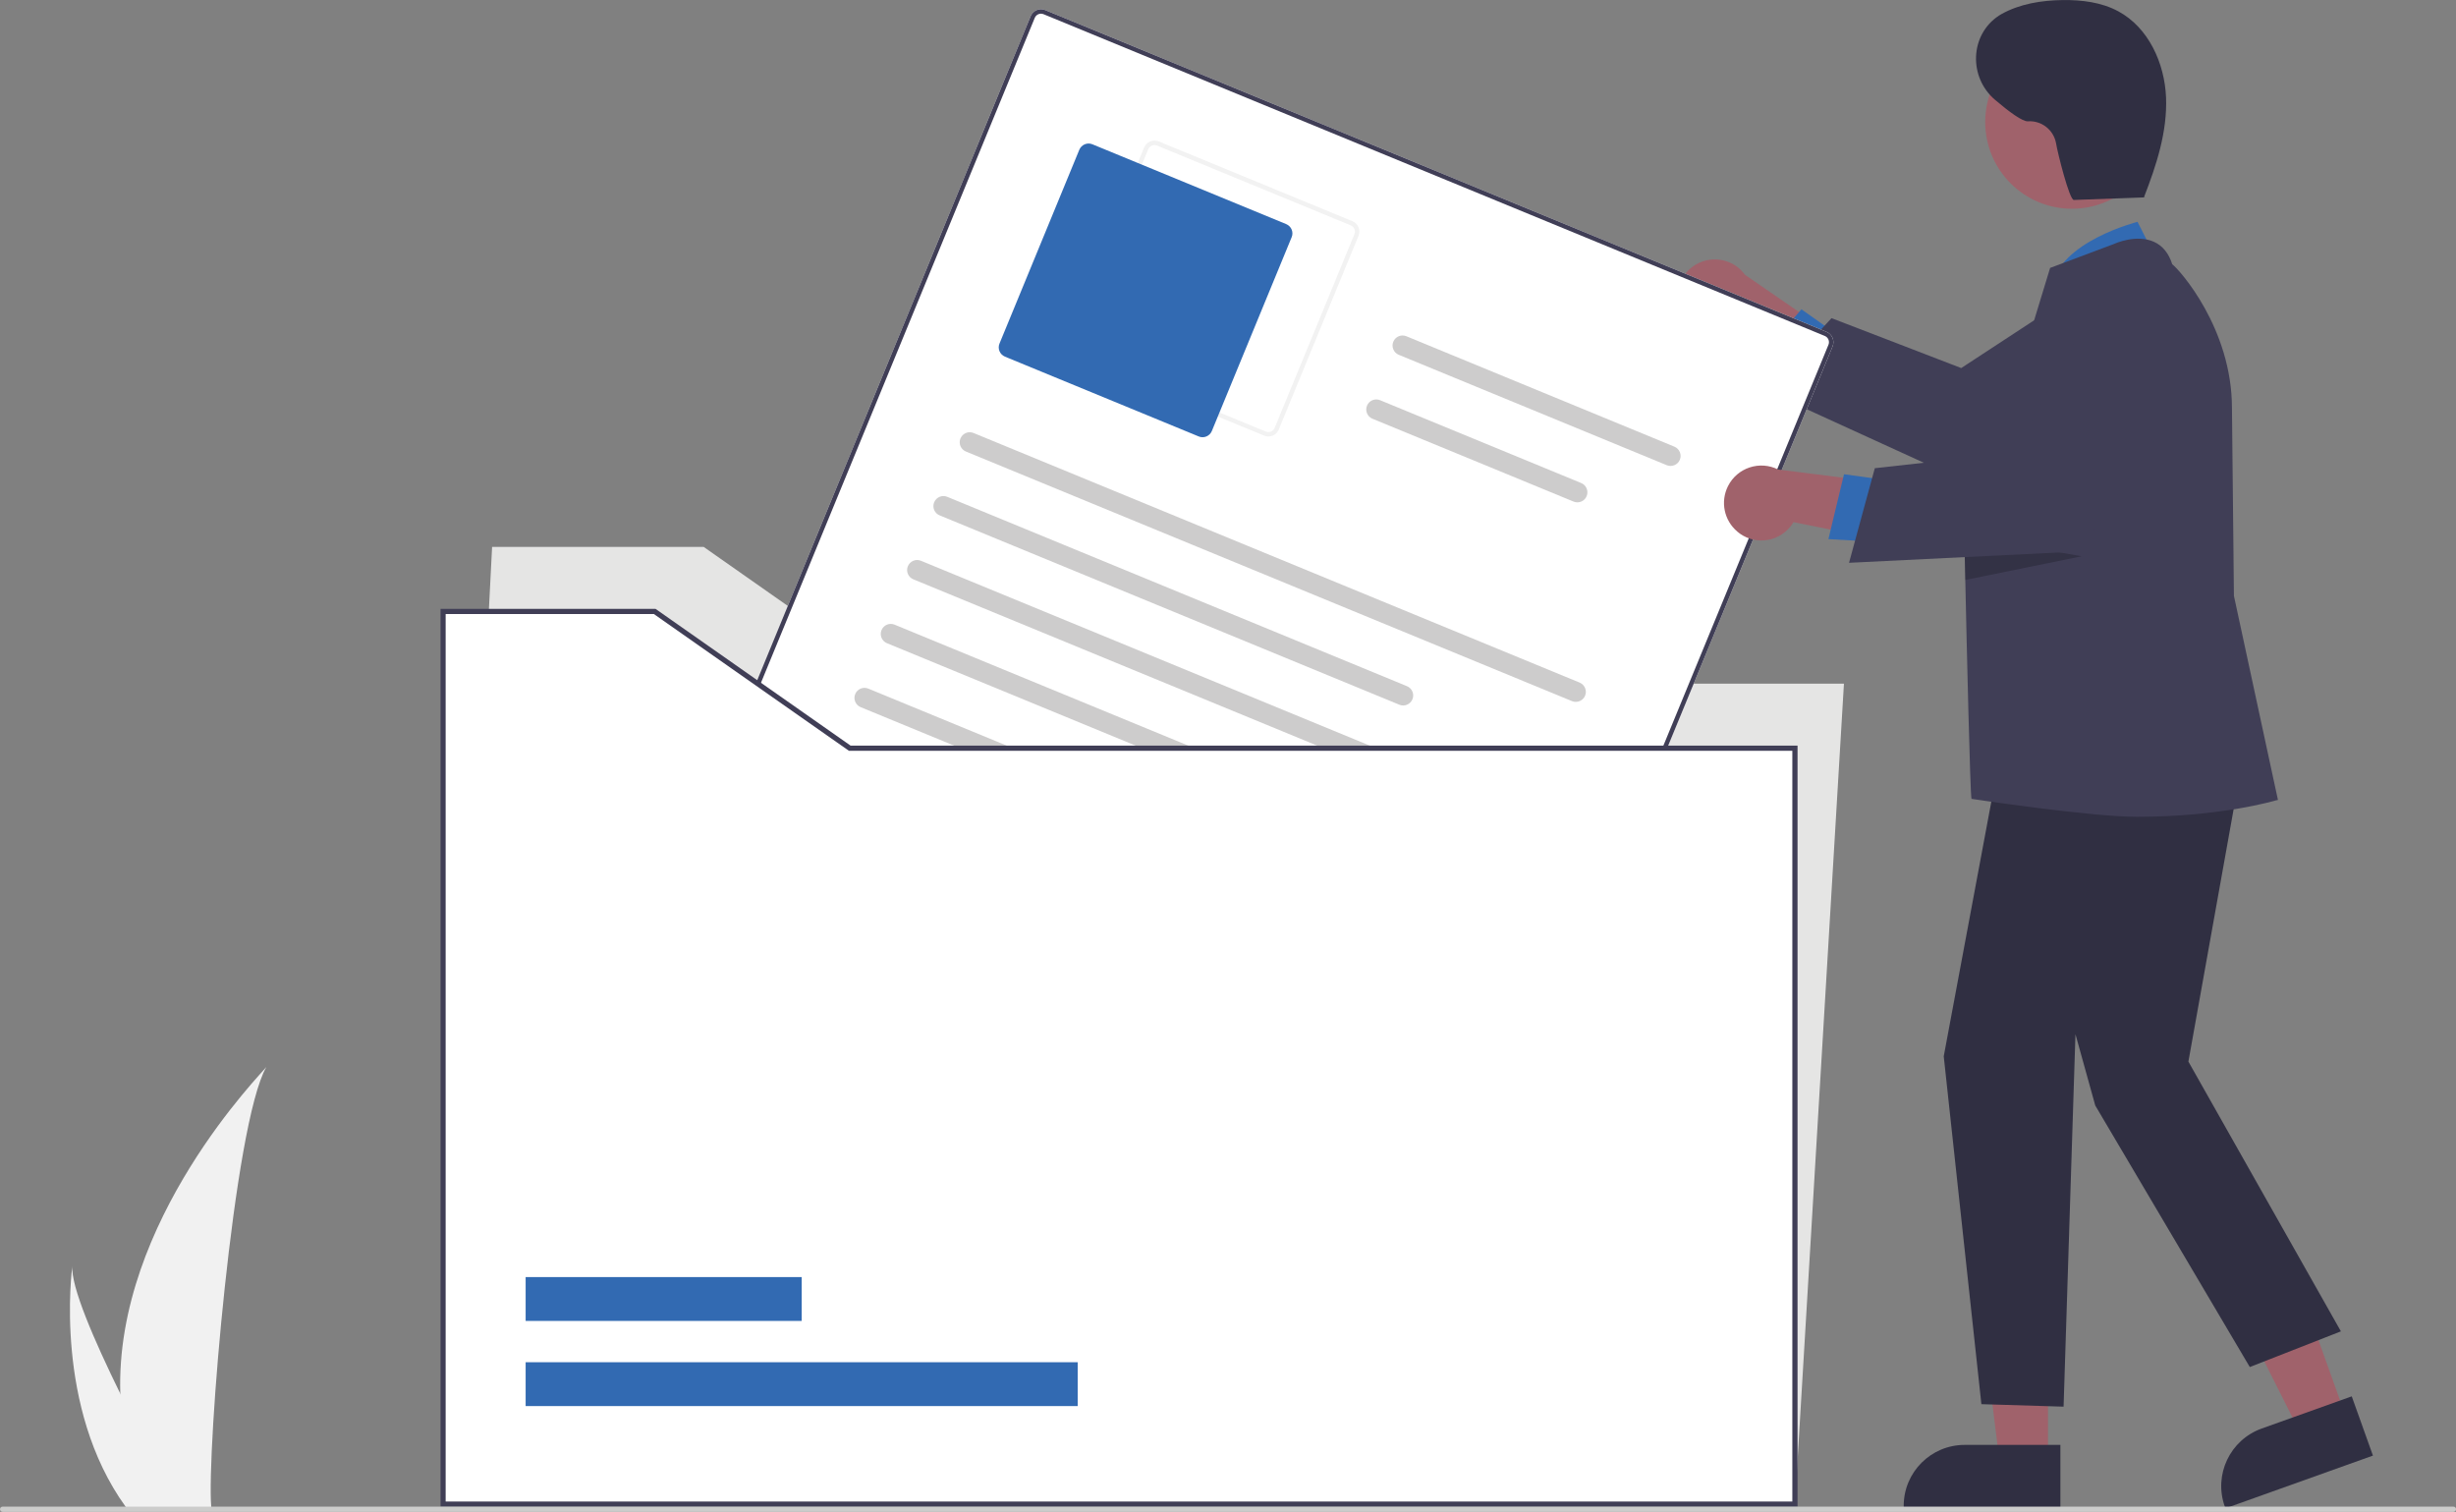 <?xml version="1.0" encoding="UTF-8"?><svg id="Ebene_2" xmlns="http://www.w3.org/2000/svg" viewBox="0 0 424.02 261"><rect x="0" y="0" width="424.02" height="261" fill="#808080" stroke="none"/><defs><style>.cls-1{fill:#403e56;}.cls-2{fill:#fff;}.cls-3{fill:#010101;isolation:isolate;opacity:.2;}.cls-4{fill:#326ab2;}.cls-5{fill:#cdcccc;}.cls-6{fill:#a0626b;}.cls-7{fill:#e5e5e4;}.cls-8{fill:#302f42;}.cls-9{fill:#cccccb;}.cls-10{fill:#f1f1f1;}.cls-11{fill:#f2f2f2;}</style></defs><g id="Ebene_1-2"><path id="a163713d-a7fc-4807-a77b-111ad75719e9-1157" class="cls-10" d="m20.77,240.62c.18,6.62,1.29,13.19,3.3,19.5.04.15.09.29.14.44h12.3c-.01-.13-.03-.28-.04-.44-.82-9.43,3.86-66.12,9.52-75.93-.5.8-26.17,26.48-25.22,56.43Z"/><path id="a1d5a274-7181-45f3-aae5-db776f20014a-1158" class="cls-10" d="m21.69,260.12c.1.15.21.29.32.44h9.23c-.07-.12-.15-.27-.24-.44-1.52-2.75-6.04-10.98-10.22-19.5-4.5-9.16-8.63-18.67-8.28-22.11-.11.78-3.22,24.44,9.2,41.62Z"/><path class="cls-6" d="m290.08,53.7c1.33,3.29,5.07,4.88,8.36,3.55.35-.14.69-.31,1.01-.52l17.81,14.28,1.1-11.81-17.08-11.75c-2.09-2.89-6.13-3.53-9.02-1.44-2.42,1.75-3.32,4.93-2.18,7.69Z"/><polygon class="cls-4" points="317.66 58.1 311.01 53.4 303.47 62.11 312.24 67.31 317.66 58.1"/><path class="cls-1" d="m316.2,54.92l22.4,8.62,21.56-14.12c5.07-3.32,11.86-1.9,15.18,3.17,2.73,4.16,2.31,9.64-1.02,13.34l-.19.21-33.16,17.78-36.22-16.55,11.46-12.45Z"/><polygon class="cls-7" points="309.89 259.67 76.5 259.67 84.96 94.42 121.49 94.42 155.16 118.03 318.35 118.03 309.89 259.67"/><path class="cls-2" d="m252.76,209.27l-134.89-55.55c-.98-.41-1.45-1.53-1.05-2.51L177.94,2.79c.41-.98,1.53-1.45,2.51-1.05l134.89,55.55c.98.41,1.45,1.53,1.05,2.51l-61.12,148.42c-.41.98-1.53,1.45-2.51,1.05Z"/><path class="cls-1" d="m252.76,209.27l-134.89-55.55c-.98-.41-1.45-1.53-1.05-2.51L177.94,2.79c.41-.98,1.53-1.45,2.51-1.05l134.89,55.55c.98.41,1.45,1.53,1.05,2.51l-61.12,148.42c-.41.98-1.53,1.45-2.51,1.05ZM180.16,2.45c-.59-.24-1.26.04-1.51.63l-61.12,148.42c-.24.59.04,1.26.63,1.51l134.89,55.55c.59.24,1.26-.04,1.51-.63l61.12-148.42c.24-.59-.04-1.26-.63-1.51L180.16,2.45Z"/><path class="cls-11" d="m218.26,75.21l-33.46-13.78c-.98-.41-1.45-1.53-1.05-2.51l13.78-33.46c.41-.98,1.53-1.45,2.51-1.05l33.46,13.78c.98.41,1.45,1.53,1.05,2.51l-13.78,33.46c-.41.98-1.53,1.45-2.51,1.05Zm-18.51-50.08c-.59-.24-1.26.04-1.51.63l-13.78,33.46c-.24.59.04,1.26.63,1.51l33.46,13.78c.59.24,1.26-.04,1.51-.63l13.78-33.46c.24-.59-.04-1.26-.63-1.51l-33.46-13.78Z"/><path class="cls-4" d="m206.96,75.35l-33.46-13.78c-.88-.37-1.31-1.38-.94-2.26l13.78-33.46c.37-.88,1.38-1.31,2.26-.94l33.46,13.78c.88.37,1.31,1.38.94,2.26l-13.78,33.46c-.37.88-1.38,1.31-2.26.94Z"/><path class="cls-5" d="m271.4,121.04l-104.64-43.09c-.88-.36-1.31-1.38-.94-2.26s1.38-1.31,2.26-.94h0l104.64,43.09c.88.37,1.31,1.38.94,2.26-.36.88-1.38,1.3-2.26.94h0Z"/><path class="cls-5" d="m241.59,121.66l-79.37-32.69c-.88-.36-1.31-1.38-.94-2.26s1.38-1.31,2.26-.94h0l79.37,32.69c.88.36,1.31,1.38.94,2.26-.36.88-1.38,1.31-2.26.94Z"/><path class="cls-5" d="m287.76,80.31l-46.27-19.06c-.88-.36-1.31-1.38-.94-2.26.36-.88,1.38-1.31,2.26-.94h0l46.27,19.06c.88.37,1.31,1.38.94,2.26-.36.88-1.38,1.3-2.26.94h0Z"/><path class="cls-5" d="m271.67,86.59l-34.72-14.3c-.88-.36-1.31-1.38-.94-2.26.36-.88,1.38-1.31,2.26-.94l34.72,14.3c.88.36,1.31,1.38.94,2.26-.36.88-1.38,1.31-2.26.94h0Z"/><path class="cls-5" d="m262.32,143.1l-104.64-43.09c-.88-.36-1.31-1.38-.94-2.26s1.38-1.31,2.26-.94h0l104.64,43.09c.88.37,1.31,1.38.94,2.26-.36.88-1.38,1.3-2.26.94h0Z"/><path class="cls-5" d="m232.5,143.73l-79.37-32.69c-.88-.36-1.31-1.38-.94-2.26s1.38-1.31,2.26-.94h0l79.37,32.69c.88.36,1.31,1.38.94,2.26-.36.88-1.38,1.31-2.26.94h0Z"/><path class="cls-5" d="m253.23,165.17l-104.64-43.09c-.88-.36-1.31-1.38-.94-2.26s1.38-1.31,2.26-.94l104.64,43.09c.88.36,1.31,1.38.94,2.26-.36.88-1.38,1.31-2.26.94Z"/><path class="cls-5" d="m248.68,176.2l-104.64-43.09c-.88-.36-1.31-1.38-.94-2.26s1.38-1.31,2.26-.94l104.64,43.09c.88.36,1.31,1.38.94,2.26-.36.88-1.38,1.31-2.26.94h0Z"/><path class="cls-4" d="m197.64,175.38c2.09.11,4.19.05,6.28-.19,1.88-.22,3.83-.52,5.48-1.51,1.44-.82,2.41-2.28,2.59-3.94.15-1.59-.75-3.09-2.22-3.71-1.48-.62-3.18-.38-4.43.62-1.33,1.15-2.06,2.85-1.98,4.61.09,3.57,2.91,7.09,6.04,8.57,3.53,1.67,8.35.25,9.25-3.86.19-.86-.98-1.15-1.46-.6-1.44,1.59-1.32,4.05.27,5.49,1.46,1.32,3.67,1.35,5.15.06l-1.31-.54c.78,3.25,3.23,5.84,6.43,6.79.78.23,1.58.36,2.39.36.99,0,2,.5,2.94.8l6.79,2.21c1,.33,1.63-1.19.63-1.52l-6.15-2c-1.02-.33-2.05-.68-3.07-1-.73-.23-1.54-.11-2.31-.24-2.93-.55-5.27-2.75-6.02-5.63-.07-.45-.5-.76-.95-.69-.13.02-.25.07-.36.15-.9.86-2.32.82-3.18-.08-.85-.89-.82-2.29.05-3.15l-1.46-.6c-.58,2.65-3.82,3.65-6.15,2.88-2.61-.86-4.85-3.36-5.63-5.97-.42-1.27-.29-2.66.35-3.83.58-1.09,1.79-1.68,3.01-1.47,1.1.16,1.88,1.15,1.76,2.26-.18,1.21-.95,2.26-2.05,2.79-1.47.79-3.23.98-4.86,1.16-1.86.2-3.73.26-5.6.16-1.05-.05-1.26,1.58-.2,1.63h0Z"/><polygon class="cls-2" points="309.89 129.16 309.89 259.67 76.5 259.67 76.5 105.56 113.02 105.56 146.7 129.16 309.89 129.16"/><rect class="cls-4" x="90.75" y="235.17" width="95.31" height="7.57"/><rect class="cls-4" x="90.75" y="220.47" width="47.66" height="7.57"/><path class="cls-1" d="m310.33,260.11H76.06V105.11h37.11l33.68,23.61h163.49v131.39Zm-233.39-.89h232.5v-129.61h-162.88l-33.68-23.61h-35.94v153.22Z"/><polygon class="cls-6" points="404.93 244.36 397.03 247.18 382.39 218.06 394.04 213.9 404.93 244.36"/><path class="cls-8" d="m384.22,260.39l-.12-.32c-1.95-5.47.9-11.49,6.37-13.45l15.55-5.56,3.66,10.23-25.46,9.1Z"/><polygon class="cls-6" points="353.58 252.17 345.19 252.17 341.2 219.82 353.58 219.82 353.58 252.17"/><path class="cls-8" d="m355.71,260.3h-27.04v-.34c0-5.81,4.71-10.52,10.53-10.52h16.52s0,10.87,0,10.87Z"/><path class="cls-4" d="m372.69,45.51l-3.65-7.21s-13.59,3.4-14.82,11.28l18.47-4.07Z"/><polygon class="cls-8" points="387.74 127.92 377.82 183.27 404.15 229.84 388.42 236 361.74 190.85 358.32 178.54 356.27 242.84 342.08 242.41 335.58 182.36 346.01 126.55 387.74 127.92"/><path class="cls-1" d="m385.68,102.91l-.34-32.46c0-13.76-9.05-23.89-10.31-24.83-.59-1.88-1.65-3.19-3.15-3.87-3.02-1.37-6.71.27-6.86.35l-11.07,4.15-.05.15c-.12.35-11.29,37.01-14.09,46.21-.4,1.32-.63,2.08-.63,2.08,0,0,.04,2.13.12,5.44.25,11.38.83,36.72,1.07,37.78,0,0,20.45,3.1,28.55,3.1,14.57,0,23.82-2.79,24.03-2.84l.33-.07-7.59-35.19Z"/><circle class="cls-6" cx="357.71" cy="21.07" r="14.97"/><path class="cls-3" d="m359.37,96.04l-20.08,4.08c-.08-3.31-.12-5.44-.12-5.44,0,0,.23-.76.63-2.08l19.57,3.43Z"/><path class="cls-6" d="m299.92,91.76c2.69,2.31,6.75,2,9.06-.7.25-.29.47-.6.66-.92l22.38,4.5-4.45-11-20.57-2.58c-3.19-1.6-7.07-.32-8.67,2.87-1.34,2.67-.68,5.9,1.6,7.83Z"/><polygon class="cls-4" points="326.42 82.99 318.36 81.87 315.67 93.07 325.85 93.66 326.42 82.99"/><path class="cls-1" d="m323.67,80.83l23.85-2.65,12.65-22.45c2.97-5.28,9.66-7.14,14.94-4.17,4.34,2.44,6.48,7.5,5.23,12.32l-.07.28-21.27,31.04-39.77,1.96,4.45-16.33Z"/><path class="cls-8" d="m370.46,34.07l-12.42.45c-.76.03-2.81-8.15-3.08-9.84-.44-2.28-2.51-3.89-4.83-3.74-.93.09-3.28-1.65-5.7-3.71-4.59-3.91-4.36-11.24.69-14.54.14-.09.27-.17.41-.25,3.18-1.78,6.91-2.38,10.56-2.43,3.31-.04,6.71.37,9.62,1.94,5.22,2.81,8,8.94,8.25,14.86.24,5.92-1.66,11.72-3.81,17.24"/><path class="cls-9" d="m423.57,261H.45c-.25,0-.45-.2-.45-.45s.2-.45.45-.45h423.13c.25,0,.45.2.45.45s-.2.45-.45.45Z"/></g></svg>